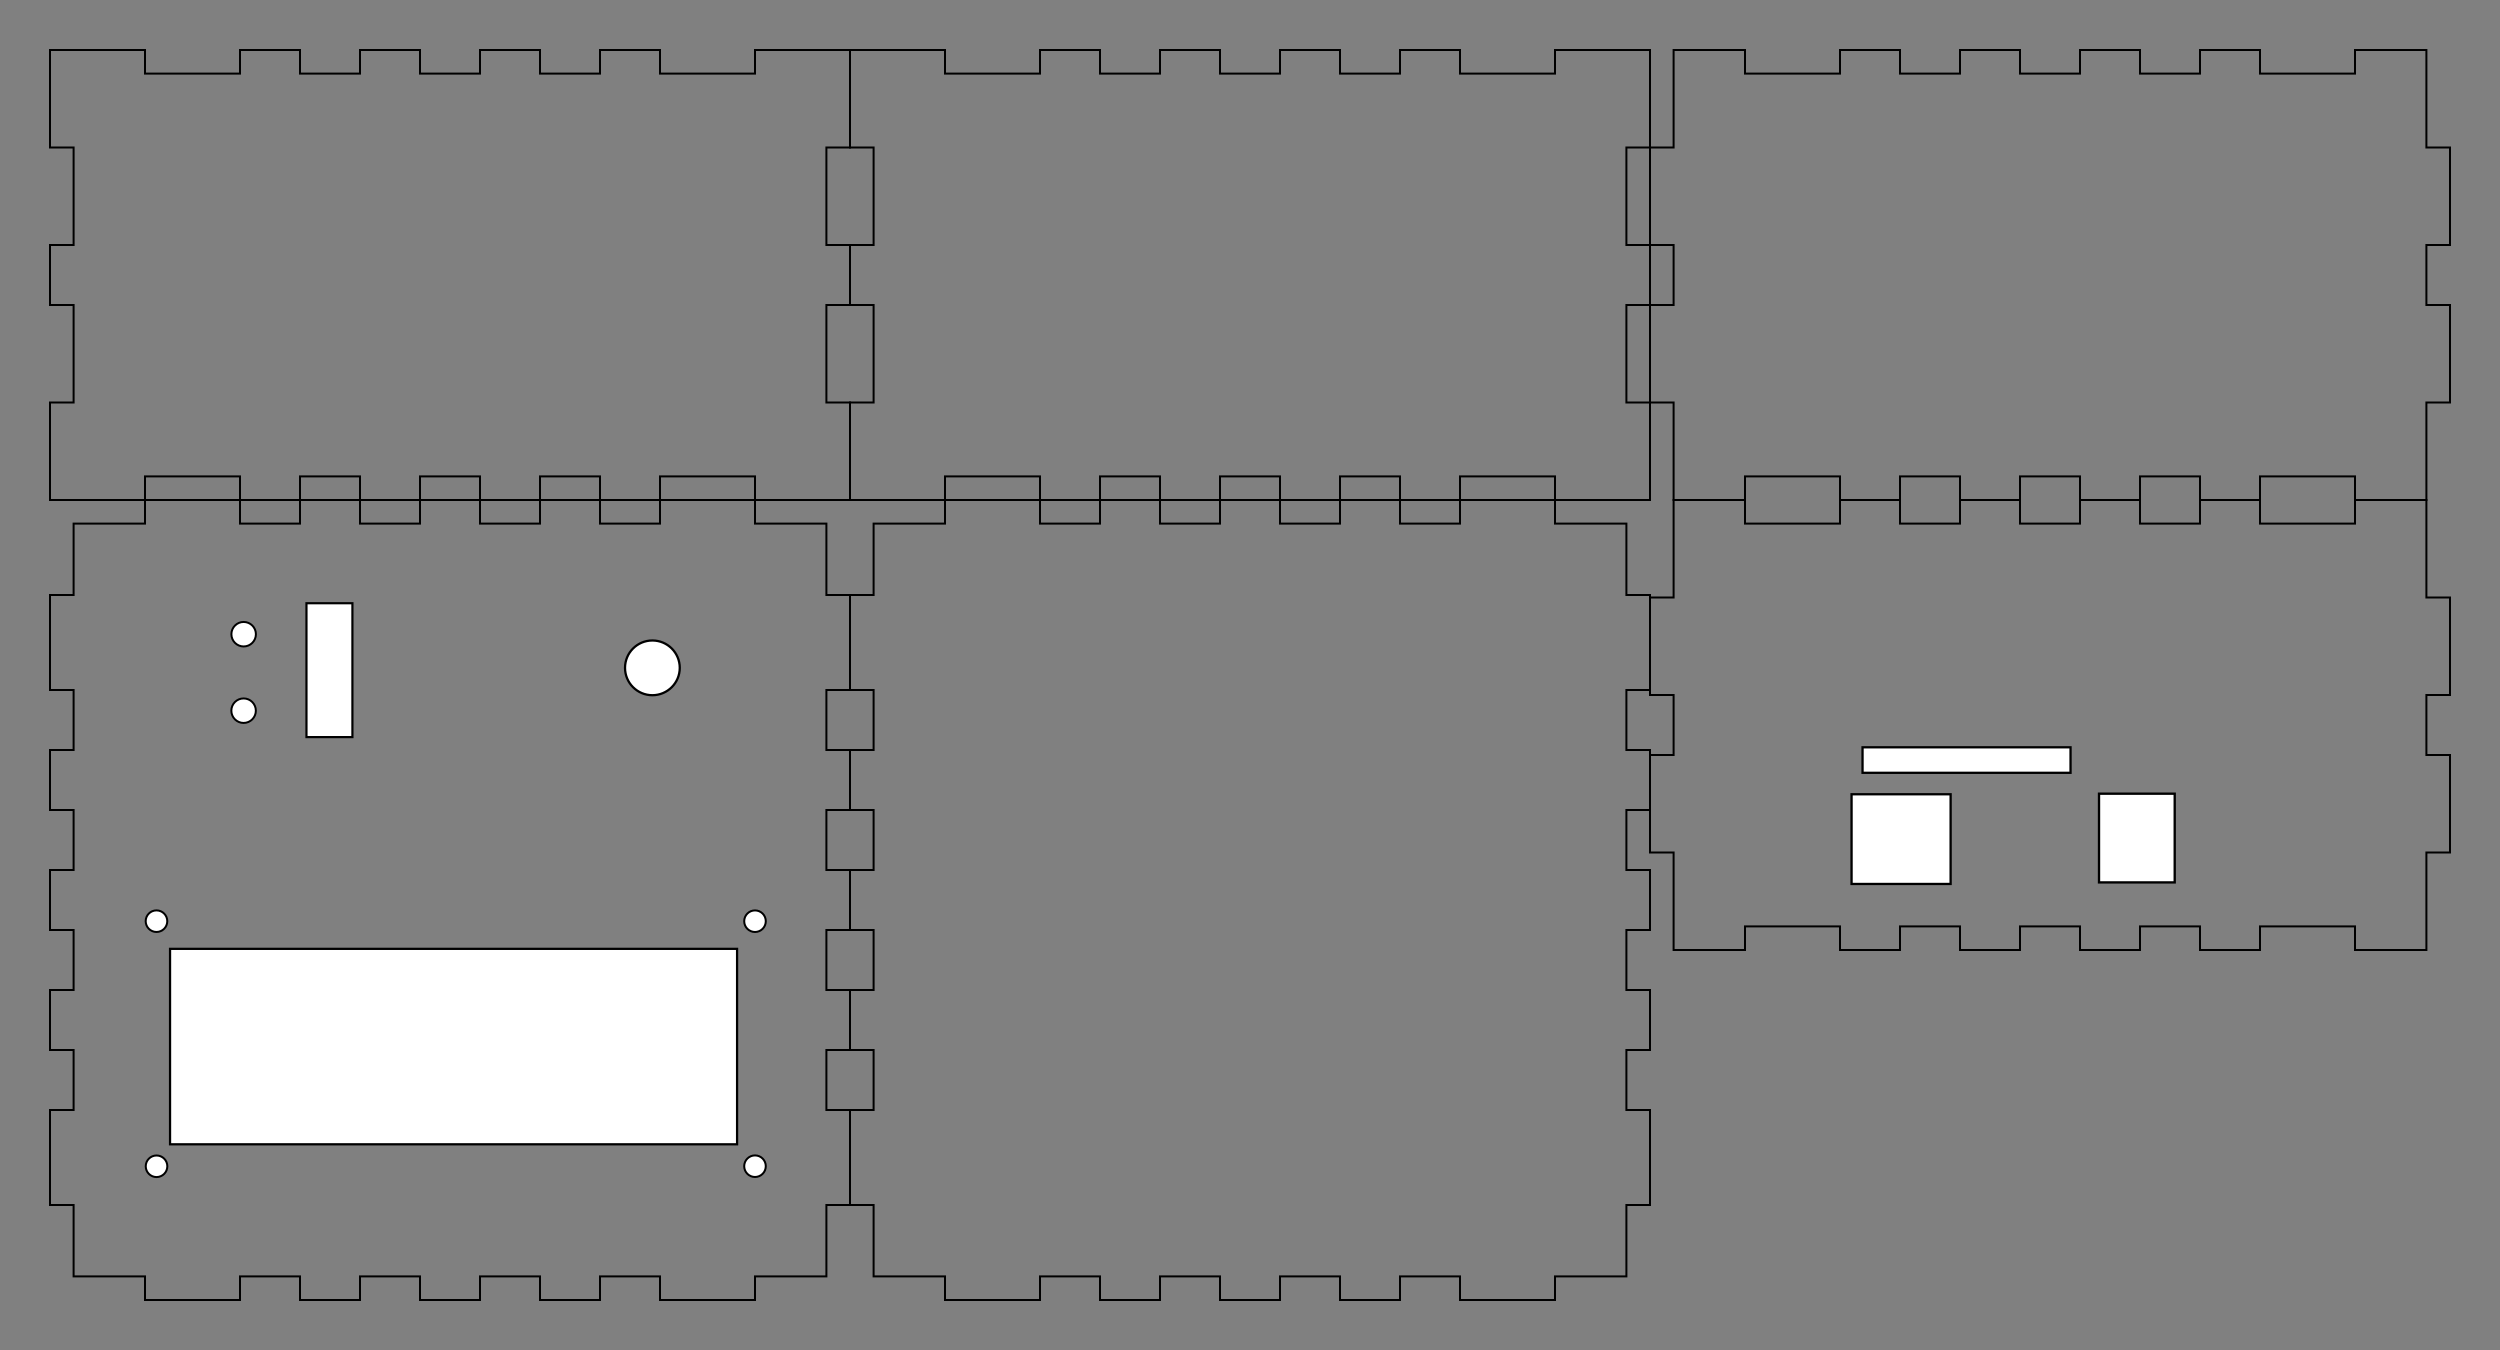 <?xml version="1.0" encoding="UTF-8" standalone="no"?>
<svg
   xmlns:dc="http://purl.org/dc/elements/1.1/"
   xmlns:cc="http://creativecommons.org/ns#"
   xmlns:rdf="http://www.w3.org/1999/02/22-rdf-syntax-ns#"
   xmlns:svg="http://www.w3.org/2000/svg"
   xmlns="http://www.w3.org/2000/svg"
   xmlns:sodipodi="http://sodipodi.sourceforge.net/DTD/sodipodi-0.dtd"
   xmlns:inkscape="http://www.inkscape.org/namespaces/inkscape"
   version="1.1"
   width="12.5in"
   height="6.75in"
   viewBox=" 0 0 1125 607.5"
   id="svg4136"
   inkscape:version="0.91 r13725"
   sodipodi:docname="caseplans.svg">
  <rect x="0" y="0" width="1125" height="607.5" fill="#808080" stroke="none"/>
  <defs
     id="defs4164" />
  <sodipodi:namedview
     pagecolor="#ffffff"
     bordercolor="#666666"
     borderopacity="1"
     objecttolerance="10"
     gridtolerance="10"
     guidetolerance="10"
     inkscape:pageopacity="0"
     inkscape:pageshadow="2"
     inkscape:window-width="1680"
     inkscape:window-height="988"
     id="namedview4162"
     showgrid="false"
     inkscape:document-units="in"
     inkscape:zoom="2.24"
     inkscape:cx="96.794141"
     inkscape:cy="186.00811"
     inkscape:window-x="-8"
     inkscape:window-y="-8"
     inkscape:window-maximized="1"
     inkscape:current-layer="svg4136"
     inkscape:snap-midpoints="true" />
  <!-- Front-->
  <g
     transform="translate(22.5, 22.5) "
     id="g4138">
    <polygon
       style="stroke:#000000; fill:none; stroke-width:0.9"
       points="0, 0 42.75, 0 42.75, 10.62 85.5, 10.62 85.5, 0 112.5, 0 112.5, 10.62 139.5, 10.62 139.5, 0 166.5, 0 166.5, 10.62 193.5, 10.62 193.5, 0 220.5, 0 220.5, 10.62 247.5, 10.62 247.5, 0 274.5, 0 274.5, 10.62 317.25, 10.62 317.25, 0 360, 0 360, 43.875 349.38, 43.875 349.38, 87.75 360, 87.75 360, 114.75 349.38, 114.75 349.38, 158.625 360, 158.625 360, 202.5 317.25, 202.5 317.25, 191.88 274.5, 191.88 274.5, 202.5 247.5, 202.5 247.5, 191.88 220.5, 191.88 220.5, 202.5 193.5, 202.5 193.5, 191.88 166.5, 191.88 166.5, 202.5 139.5, 202.5 139.5, 191.88 112.5, 191.88 112.5, 202.5 85.5, 202.5 85.5, 191.88 42.75, 191.88 42.75, 202.5 0, 202.5 0, 158.625 10.62, 158.625 10.62, 114.75 0, 114.75 0, 87.75 10.62, 87.75 10.62, 43.875 0, 43.875 "
       id="polygon4140" />
  </g>
  <!-- Back-->
  <g
     transform="translate(382.5, 22.5) "
     id="g4142">
    <polygon
       style="stroke:#000000; fill:none; stroke-width:0.9"
       points="0, 0 42.75, 0 42.75, 10.62 85.5, 10.62 85.5, 0 112.5, 0 112.5, 10.62 139.5, 10.62 139.5, 0 166.5, 0 166.5, 10.62 193.5, 10.62 193.5, 0 220.5, 0 220.5, 10.62 247.5, 10.62 247.5, 0 274.5, 0 274.5, 10.62 317.25, 10.62 317.25, 0 360, 0 360, 43.875 349.38, 43.875 349.38, 87.75 360, 87.75 360, 114.75 349.38, 114.75 349.38, 158.625 360, 158.625 360, 202.5 317.25, 202.5 317.25, 191.88 274.5, 191.88 274.5, 202.5 247.5, 202.5 247.5, 191.88 220.5, 191.88 220.5, 202.5 193.5, 202.5 193.5, 191.88 166.5, 191.88 166.5, 202.5 139.5, 202.5 139.5, 191.88 112.5, 191.88 112.5, 202.5 85.5, 202.5 85.5, 191.88 42.75, 191.88 42.75, 202.5 0, 202.5 0, 158.625 10.62, 158.625 10.62, 114.75 0, 114.75 0, 87.75 10.62, 87.75 10.62, 43.875 0, 43.875 "
       id="polygon4144" />
  </g>
  <!-- Left-->
  <g
     transform="translate(742.5, 22.5) "
     id="g4146">
    <polygon
       style="stroke:#000000; fill:none; stroke-width:0.9"
       points="10.62, 0 42.75, 0 42.75, 10.62 85.5, 10.62 85.5, 0 112.5, 0 112.5, 10.62 139.5, 10.62 139.5, 0 166.5, 0 166.5, 10.62 193.5, 10.62 193.5, 0 220.5, 0 220.5, 10.62 247.5, 10.62 247.5, 0 274.5, 0 274.5, 10.62 317.25, 10.62 317.25, 0 349.38, 0 349.38, 43.875 360, 43.875 360, 87.75 349.38, 87.75 349.38, 114.75 360, 114.75 360, 158.625 349.38, 158.625 349.38, 202.5 317.25, 202.5 317.25, 191.88 274.5, 191.88 274.5, 202.5 247.5, 202.5 247.5, 191.88 220.5, 191.88 220.5, 202.5 193.5, 202.5 193.5, 191.88 166.5, 191.88 166.5, 202.5 139.5, 202.5 139.5, 191.88 112.5, 191.88 112.5, 202.5 85.5, 202.5 85.5, 191.88 42.75, 191.88 42.75, 202.5 10.62, 202.5 10.62, 158.625 0, 158.625 0, 114.75 10.62, 114.75 10.62, 87.75 0, 87.75 0, 43.875 10.62, 43.875 "
       id="polygon4148" />
  </g>
  <!-- Right-->
  <g
     transform="translate(742.5, 225) "
     id="g4150">
    <polygon
       style="stroke:#000000; fill:none; stroke-width:0.9"
       points="10.62, 0 42.75, 0 42.75, 10.62 85.5, 10.62 85.5, 0 112.5, 0 112.5, 10.62 139.5, 10.62 139.5, 0 166.5, 0 166.5, 10.62 193.5, 10.62 193.5, 0 220.5, 0 220.5, 10.62 247.5, 10.62 247.5, 0 274.5, 0 274.5, 10.62 317.25, 10.62 317.25, 0 349.38, 0 349.38, 43.875 360, 43.875 360, 87.75 349.38, 87.75 349.38, 114.75 360, 114.75 360, 158.625 349.38, 158.625 349.38, 202.5 317.25, 202.5 317.25, 191.88 274.5, 191.88 274.5, 202.5 247.5, 202.5 247.5, 191.88 220.5, 191.88 220.5, 202.5 193.5, 202.5 193.5, 191.88 166.5, 191.88 166.5, 202.5 139.5, 202.5 139.5, 191.88 112.5, 191.88 112.5, 202.5 85.5, 202.5 85.5, 191.88 42.75, 191.88 42.75, 202.5 10.62, 202.5 10.62, 158.625 0, 158.625 0, 114.75 10.62, 114.75 10.62, 87.75 0, 87.75 0, 43.875 10.62, 43.875 "
       id="polygon4152" />
  </g>
  <!-- Top-->
  <g
     transform="translate(22.5, 225) "
     id="g4154">
    <polygon
       style="stroke:#000000; fill:none; stroke-width:0.9"
       points="10.62, 10.62 42.75, 10.62 42.75, 0 85.5, 0 85.5, 10.62 112.5, 10.62 112.5, 0 139.5, 0 139.5, 10.62 166.5, 10.62 166.5, 0 193.5, 0 193.5, 10.62 220.5, 10.62 220.5, 0 247.5, 0 247.5, 10.62 274.5, 10.62 274.5, 0 317.25, 0 317.25, 10.62 349.38, 10.62 349.38, 42.75 360, 42.75 360, 85.5 349.38, 85.5 349.38, 112.5 360, 112.5 360, 139.5 349.38, 139.5 349.38, 166.5 360, 166.5 360, 193.5 349.38, 193.5 349.38, 220.5 360, 220.5 360, 247.5 349.38, 247.5 349.38, 274.5 360, 274.5 360, 317.25 349.38, 317.25 349.38, 349.38 317.25, 349.38 317.25, 360 274.5, 360 274.5, 349.38 247.5, 349.38 247.5, 360 220.5, 360 220.5, 349.38 193.5, 349.38 193.5, 360 166.5, 360 166.5, 349.38 139.5, 349.38 139.5, 360 112.5, 360 112.5, 349.38 85.5, 349.38 85.5, 360 42.75, 360 42.75, 349.38 10.62, 349.38 10.62, 317.25 0, 317.25 0, 274.5 10.62, 274.5 10.62, 247.5 0, 247.5 0, 220.5 10.62, 220.5 10.62, 193.5 0, 193.5 0, 166.5 10.62, 166.5 10.62, 139.5 0, 139.5 0, 112.5 10.62, 112.5 10.62, 85.5 0, 85.5 0, 42.75 10.62, 42.75 "
       id="polygon4156" />
  </g>
  <!-- Bottom-->
  <g
     transform="translate(382.5, 225) "
     id="g4158">
    <polygon
       style="stroke:#000000; fill:none; stroke-width:0.9"
       points="10.62, 10.62 42.75, 10.62 42.75, 0 85.5, 0 85.5, 10.62 112.5, 10.62 112.5, 0 139.5, 0 139.5, 10.62 166.5, 10.62 166.5, 0 193.5, 0 193.5, 10.62 220.5, 10.62 220.5, 0 247.5, 0 247.5, 10.62 274.5, 10.62 274.5, 0 317.25, 0 317.25, 10.62 349.38, 10.62 349.38, 42.75 360, 42.75 360, 85.5 349.38, 85.5 349.38, 112.5 360, 112.5 360, 139.5 349.38, 139.5 349.38, 166.5 360, 166.5 360, 193.5 349.38, 193.5 349.38, 220.5 360, 220.5 360, 247.5 349.38, 247.5 349.38, 274.5 360, 274.5 360, 317.25 349.38, 317.25 349.38, 349.38 317.25, 349.38 317.25, 360 274.5, 360 274.5, 349.38 247.5, 349.38 247.5, 360 220.5, 360 220.5, 349.38 193.5, 349.38 193.5, 360 166.5, 360 166.5, 349.38 139.5, 349.38 139.5, 360 112.5, 360 112.5, 349.38 85.5, 349.38 85.5, 360 42.75, 360 42.75, 349.38 10.62, 349.38 10.62, 317.25 0, 317.25 0, 274.5 10.62, 274.5 10.62, 247.5 0, 247.5 0, 220.5 10.62, 220.5 10.62, 193.5 0, 193.5 0, 166.5 10.62, 166.5 10.62, 139.5 0, 139.5 0, 112.5 10.62, 112.5 10.62, 85.5 0, 85.5 0, 42.75 10.62, 42.75 "
       id="polygon4160" />
  </g>
  <rect
     style="fill:#ffffff;fill-opacity:1;stroke:#000000;stroke-width:1.013;stroke-opacity:1"
     id="rect4168"
     width="255.163"
     height="87.954"
     x="76.523"
     y="426.982" />
  <rect
     style="fill:#ffffff;fill-opacity:1;stroke:#000000;stroke-width:0.988;stroke-opacity:1"
     id="rect4170"
     width="20.679"
     height="60.243"
     x="137.909"
     y="271.454" />
  <circle
     style="fill:#ffffff;fill-opacity:1;stroke:#000000;stroke-width:1.022;stroke-opacity:1"
     id="path4178"
     cx="293.575"
     cy="300.532"
     r="12.314" />
  <rect
     style="fill:#ffffff;fill-opacity:1;stroke:#000000;stroke-width:1.037;stroke-opacity:1"
     id="rect4180"
     width="44.577"
     height="40.363"
     x="833.204"
     y="357.419" />
  <rect
     style="fill:#ffffff;fill-opacity:1;stroke:#000000;stroke-width:1.031;stroke-opacity:1"
     id="rect4182"
     width="93.6"
     height="11.477"
     x="838.143"
     y="336.286" />
  <rect
     style="fill:#ffffff;fill-opacity:1;stroke:#000000;stroke-width:1.056;stroke-opacity:1"
     id="rect4184"
     width="34.061"
     height="39.922"
     x="944.559"
     y="357.162" />
  <circle
     style="fill:#ffffff;fill-opacity:1;stroke:#000000;stroke-width:0.907;stroke-opacity:1"
     id="path4188"
     cx="70.417"
     cy="414.53"
     r="4.857" />
  <circle
     style="fill:#ffffff;fill-opacity:1;stroke:#000000;stroke-width:0.9;stroke-miterlimit:4;stroke-dasharray:none;stroke-opacity:1"
     id="path4190"
     cx="109.62"
     cy="319.81"
     r="5.514" />
  <circle
     style="fill:#ffffff;fill-opacity:1;stroke:#000000;stroke-width:0.9;stroke-miterlimit:4;stroke-dasharray:none;stroke-opacity:1"
     id="path4190-3"
     cx="109.644"
     cy="285.393"
     r="5.514" />
  <circle
     style="fill:#ffffff;fill-opacity:1;stroke:#000000;stroke-width:0.907;stroke-opacity:1"
     id="path4188-8"
     cx="70.44"
     cy="524.825"
     r="4.857" />
  <circle
     style="fill:#ffffff;fill-opacity:1;stroke:#000000;stroke-width:0.907;stroke-opacity:1"
     id="path4188-8-1"
     cx="339.748"
     cy="524.79"
     r="4.857" />
  <circle
     style="fill:#ffffff;fill-opacity:1;stroke:#000000;stroke-width:0.907;stroke-opacity:1"
     id="path4188-8-4"
     cx="339.75"
     cy="414.54"
     r="4.857" />
</svg>
